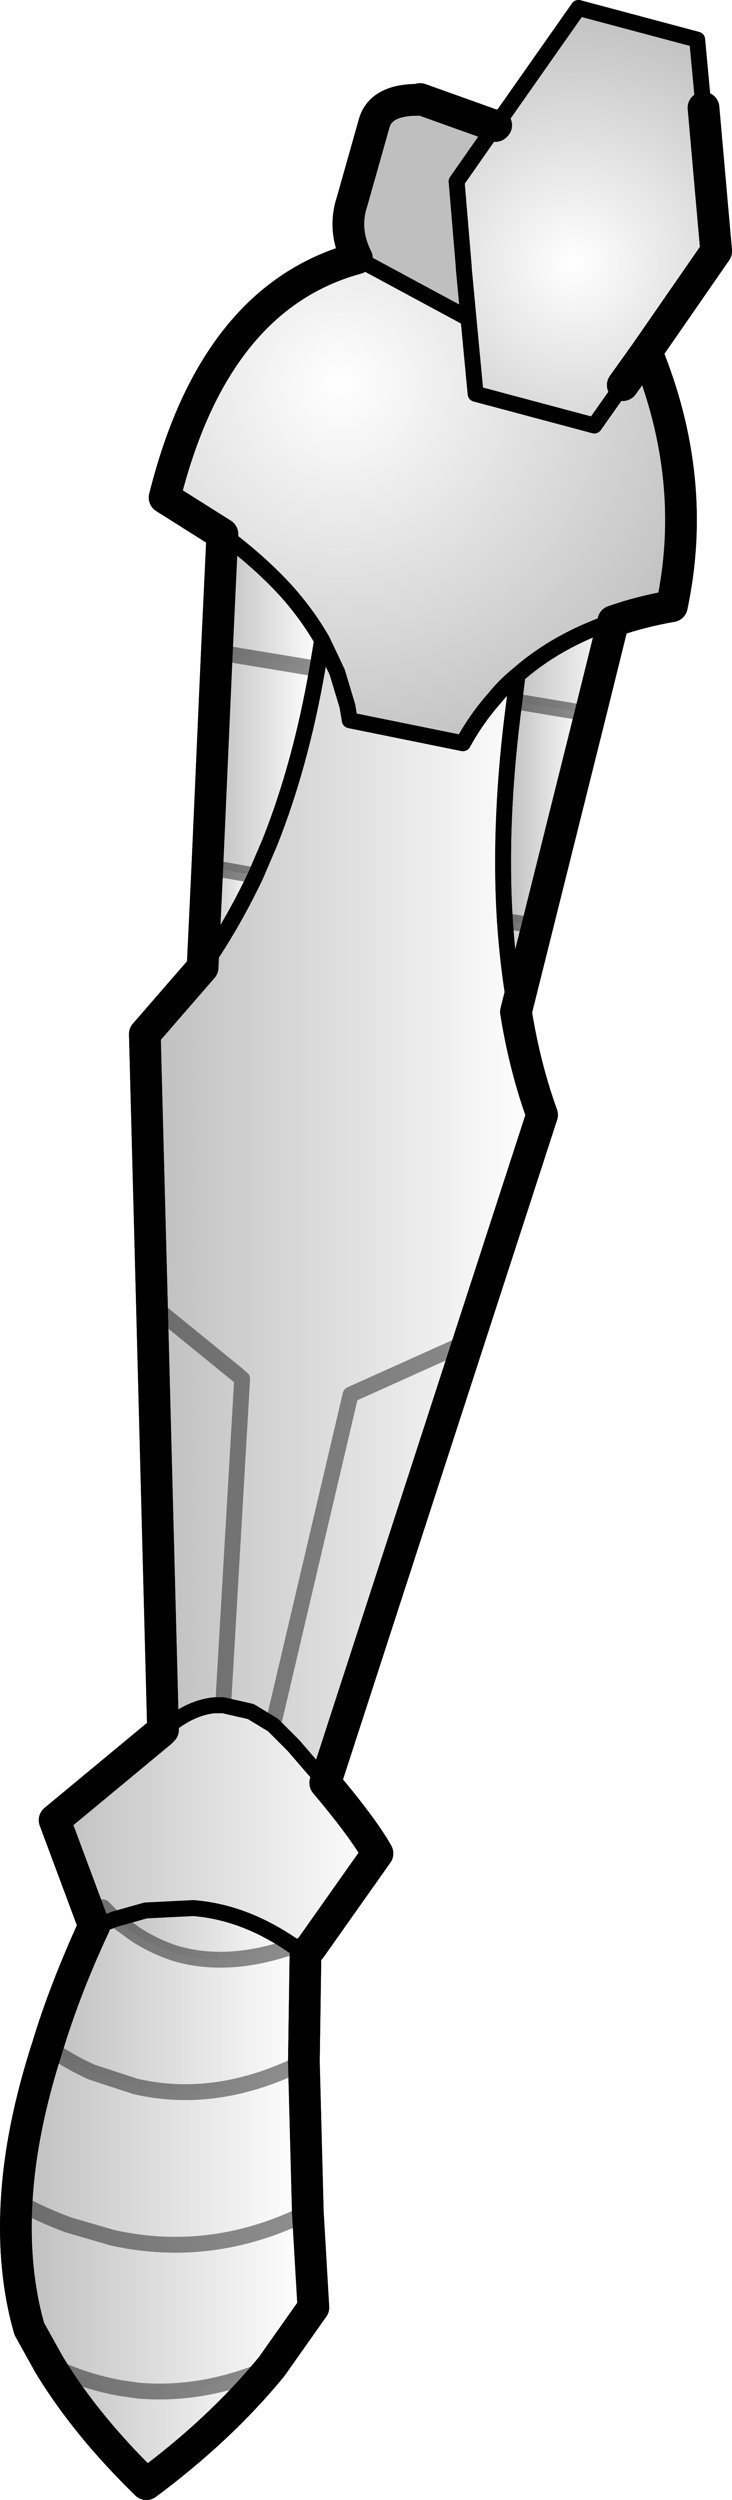 <?xml version="1.0" encoding="UTF-8" standalone="no"?>
<svg xmlns:xlink="http://www.w3.org/1999/xlink" height="157.75px" width="46.25px" xmlns="http://www.w3.org/2000/svg">
  <g transform="matrix(1.0, 0.0, 0.0, 1.0, -144.45, -308.35)">
    <path d="M158.5 342.05 L154.85 339.75 Q158.0 327.1 167.0 324.65 L174.05 328.45 174.5 333.2 182.0 335.2 183.8 332.65 185.3 330.55 Q188.6 338.6 186.9 346.6 184.9 346.95 183.2 347.55 179.65 348.75 177.15 350.95 176.35 351.6 175.7 352.4 174.55 353.7 173.7 355.25 L166.55 353.8 166.4 352.9 165.75 350.75 164.8 348.75 Q163.85 347.1 162.5 345.6 160.8 343.75 158.5 342.05" fill="url(#gradient0)" fill-rule="evenodd" stroke="none"/>
    <path d="M177.05 372.2 Q177.6 375.65 178.7 378.7 L174.05 393.0 165.0 420.85 164.9 420.7 163.0 418.5 161.7 417.2 160.3 416.35 158.55 415.95 158.0 415.95 Q156.5 416.1 155.05 417.3 L154.75 417.5 154.05 390.7 153.6 373.6 157.25 369.4 Q159.1 366.75 160.6 363.6 L161.5 361.5 Q163.45 356.6 164.5 350.55 L164.8 348.75 165.75 350.75 166.4 352.9 166.55 353.8 173.7 355.25 Q174.55 353.7 175.7 352.4 176.35 351.6 177.15 350.95 L176.95 352.6 Q175.95 360.1 176.35 366.45 176.55 369.45 177.05 372.2 M154.05 390.7 L159.75 395.35 158.55 415.95 159.75 395.35 154.05 390.7 M174.05 393.0 L166.6 396.35 161.7 417.2 166.6 396.35 174.05 393.0" fill="url(#gradient1)" fill-rule="evenodd" stroke="none"/>
    <path d="M157.25 369.4 L157.55 363.05 160.6 363.6 Q159.1 366.75 157.25 369.4" fill="url(#gradient2)" fill-rule="evenodd" stroke="none"/>
    <path d="M157.55 363.05 L158.15 349.5 164.5 350.55 Q163.45 356.6 161.5 361.5 L160.6 363.6 157.55 363.05" fill="url(#gradient3)" fill-rule="evenodd" stroke="none"/>
    <path d="M158.15 349.5 L158.5 342.05 Q160.8 343.75 162.5 345.6 163.85 347.1 164.8 348.75 L164.5 350.55 158.15 349.5" fill="url(#gradient4)" fill-rule="evenodd" stroke="none"/>
    <path d="M175.75 316.3 L175.8 316.25 181.0 308.85 188.5 310.85 188.9 315.15 189.7 324.2 185.3 330.55 183.8 332.65 182.0 335.2 174.5 333.2 174.05 328.45 173.75 325.25 173.75 325.15 173.3 319.8 175.75 316.3" fill="url(#gradient5)" fill-rule="evenodd" stroke="none"/>
    <path d="M181.75 353.4 L178.4 366.8 176.35 366.45 Q175.95 360.1 176.95 352.6 L181.75 353.4" fill="url(#gradient6)" fill-rule="evenodd" stroke="none"/>
    <path d="M183.2 347.55 L181.75 353.4 176.95 352.6 177.15 350.95 Q179.65 348.75 183.2 347.55" fill="url(#gradient7)" fill-rule="evenodd" stroke="none"/>
    <path d="M178.4 366.8 L177.05 372.2 Q176.55 369.45 176.35 366.45 L178.4 366.8" fill="url(#gradient8)" fill-rule="evenodd" stroke="none"/>
    <path d="M165.0 420.85 Q167.4 423.7 168.3 425.3 L164.2 431.1 163.0 431.15 Q159.9 429.0 156.65 428.75 L153.65 428.9 151.7 429.45 150.95 428.7 151.7 429.45 150.4 429.95 150.4 429.9 147.9 423.2 154.6 417.65 154.75 417.5 155.05 417.3 Q156.5 416.1 158.0 415.95 L158.55 415.95 160.3 416.35 161.7 417.2 163.0 418.5 164.9 420.7 165.0 420.85" fill="url(#gradient9)" fill-rule="evenodd" stroke="none"/>
    <path d="M163.75 431.7 L163.65 438.45 Q158.15 441.2 153.0 440.0 L150.25 439.1 Q148.8 438.45 147.45 437.5 148.55 433.9 150.35 429.95 L150.4 429.95 151.7 429.45 153.0 430.4 Q154.15 431.15 155.5 431.6 158.85 432.6 163.0 431.15 L163.75 431.7" fill="url(#gradient10)" fill-rule="evenodd" stroke="none"/>
    <path d="M163.9 447.95 L164.25 453.95 161.6 457.7 Q157.35 459.55 153.2 459.2 L152.15 459.05 Q149.8 458.65 147.55 457.55 L146.3 455.3 Q145.25 451.65 145.5 447.25 147.15 448.15 148.8 448.75 L151.55 449.55 Q157.85 450.95 163.9 447.95" fill="url(#gradient11)" fill-rule="evenodd" stroke="none"/>
    <path d="M163.65 438.45 L163.9 447.95 Q157.85 450.95 151.55 449.55 L148.8 448.75 Q147.15 448.15 145.5 447.25 145.75 442.75 147.45 437.5 148.8 438.45 150.25 439.1 L153.0 440.0 Q158.15 441.2 163.65 438.45" fill="url(#gradient12)" fill-rule="evenodd" stroke="none"/>
    <path d="M163.0 431.15 Q158.85 432.6 155.5 431.6 154.15 431.15 153.0 430.4 L151.7 429.45 153.65 428.9 156.65 428.75 Q159.9 429.0 163.0 431.15" fill="url(#gradient13)" fill-rule="evenodd" stroke="none"/>
    <path d="M161.6 457.7 Q158.35 461.65 153.7 465.1 149.85 461.35 147.55 457.55 149.8 458.65 152.15 459.05 L153.2 459.2 Q157.35 459.55 161.6 457.7" fill="url(#gradient14)" fill-rule="evenodd" stroke="none"/>
    <path d="M158.5 342.05 L154.85 339.75 Q158.0 327.1 167.0 324.65 166.1 322.85 166.7 321.05 L168.1 316.1 Q168.55 314.6 171.0 314.65 L171.0 314.6 175.75 316.3 175.8 316.25 M188.9 315.15 L189.7 324.2 185.3 330.55 Q188.6 338.6 186.9 346.6 184.9 346.95 183.2 347.55 L181.75 353.4 178.4 366.8 177.05 372.2 Q177.6 375.65 178.7 378.7 L174.05 393.0 165.0 420.85 Q167.4 423.7 168.3 425.3 L164.2 431.1 163.75 431.7 163.65 438.45 163.9 447.95 164.25 453.95 161.6 457.7 Q158.35 461.65 153.7 465.1 149.85 461.35 147.55 457.55 L146.3 455.3 Q145.25 451.65 145.5 447.25 145.75 442.75 147.45 437.5 148.55 433.9 150.35 429.95 L150.4 429.9 147.9 423.2 154.6 417.65 154.75 417.5 154.05 390.7 153.6 373.6 157.25 369.4 157.55 363.05 158.15 349.5 158.5 342.05 M185.3 330.55 L183.8 332.65" fill="none" stroke="#000000" stroke-linecap="round" stroke-linejoin="round" stroke-width="2.0"/>
    <path d="M158.55 415.95 L159.75 395.35 154.05 390.7 M157.55 363.05 L160.6 363.6 M164.5 350.55 L158.15 349.5 M176.95 352.6 L181.75 353.4 M176.35 366.45 L178.4 366.8 M164.2 431.1 L163.0 431.15 Q158.85 432.6 155.5 431.6 154.15 431.15 153.0 430.4 L151.7 429.45 150.95 428.7 M161.7 417.2 L166.6 396.35 174.05 393.0 M163.65 438.45 Q158.15 441.2 153.0 440.0 L150.25 439.1 Q148.8 438.45 147.45 437.5 M145.5 447.25 Q147.15 448.15 148.8 448.75 L151.55 449.55 Q157.85 450.95 163.9 447.95 M161.6 457.7 Q157.35 459.55 153.2 459.2 L152.15 459.05 Q149.8 458.65 147.55 457.55" fill="none" stroke="#000000" stroke-linecap="round" stroke-linejoin="round" stroke-opacity="0.251" stroke-width="1.0"/>
    <path d="M175.8 316.25 L181.0 308.85 188.5 310.85 188.9 315.15 M158.5 342.05 Q160.8 343.75 162.5 345.6 163.85 347.1 164.8 348.75 L165.75 350.75 166.4 352.9 166.55 353.8 173.7 355.25 Q174.55 353.7 175.7 352.4 176.35 351.6 177.15 350.95 179.65 348.75 183.2 347.55 M160.6 363.6 L161.5 361.5 Q163.45 356.6 164.5 350.55 L164.8 348.75 M160.6 363.6 Q159.1 366.75 157.25 369.4 M174.05 328.45 L173.75 325.25 173.75 325.15 173.3 319.8 175.75 316.3 M183.8 332.65 L182.0 335.2 174.5 333.2 174.05 328.45 167.0 324.65 M177.15 350.95 L176.95 352.6 Q175.95 360.1 176.35 366.45 176.55 369.45 177.05 372.2 M161.7 417.2 L163.0 418.5 164.9 420.7 165.0 420.85 M163.0 431.15 L163.75 431.7 M154.75 417.5 L155.05 417.3 Q156.5 416.1 158.0 415.95 L158.55 415.95 160.3 416.35 161.7 417.2 M163.0 431.15 Q159.9 429.0 156.65 428.75 L153.65 428.9 151.7 429.45 150.4 429.95 150.4 429.9" fill="none" stroke="#000000" stroke-linecap="round" stroke-linejoin="round" stroke-width="1.0"/>
    <path d="M167.0 324.65 Q166.1 322.85 166.7 321.05 L168.1 316.1 Q168.55 314.6 171.0 314.65 L171.0 314.6 175.75 316.3 173.3 319.8 173.75 325.15 173.75 325.25 174.05 328.45 173.4 328.1 170.15 326.35 167.0 324.65" fill="#000000" fill-opacity="0.251" fill-rule="evenodd" stroke="none"/>
    <path d="M161.5 361.5 Q163.45 356.6 164.5 350.55 L164.8 348.75 165.75 350.75 166.4 352.9 165.75 350.75 164.8 348.75 Q163.85 347.1 162.5 345.6 L163.05 337.0 Q166.15 331.45 170.15 326.35 L173.4 328.1 Q170.05 332.7 167.8 338.05 L166.4 352.9 160.3 416.35 158.55 415.95 158.0 415.95 159.35 395.0 161.5 361.5 M159.35 395.0 L159.75 395.35 158.55 415.95 159.75 395.35 159.35 395.0 M155.5 431.6 Q153.95 435.65 153.0 440.0 L150.25 439.1 Q151.3 434.45 153.0 430.4 154.15 431.15 155.5 431.6 154.15 431.15 153.0 430.4 L153.65 428.9 156.65 428.75 155.5 431.6 M150.25 439.1 L153.0 440.0 Q151.95 444.6 151.55 449.55 L148.8 448.75 151.55 449.55 151.45 450.65 153.2 459.2 153.5 460.7 152.15 459.05 Q149.05 455.0 148.65 450.95 L148.8 448.75 Q149.2 443.65 150.25 439.1 M153.2 459.2 L152.15 459.05 153.2 459.2" fill="#ffffff" fill-opacity="0.0" fill-rule="evenodd" stroke="none"/>
    <path d="M183.8 332.65 L185.3 330.55" fill="none" stroke="#000000" stroke-linecap="round" stroke-linejoin="round" stroke-width="2.0"/>
    <path d="M175.8 316.25 L181.0 308.85 188.5 310.85 188.9 315.15 M160.6 363.6 L161.5 361.5 Q163.45 356.6 164.5 350.55 L164.8 348.75 165.75 350.75 166.4 352.9 166.55 353.8 173.7 355.25 Q174.55 353.7 175.7 352.4 176.35 351.6 177.15 350.95 179.65 348.75 183.2 347.55 M160.6 363.6 Q159.1 366.75 157.25 369.4 M158.0 415.95 L158.55 415.95 160.3 416.35 161.7 417.2 163.0 418.5 164.9 420.7 165.0 420.85 M173.4 328.1 L174.05 328.45 173.75 325.25 173.75 325.15 173.3 319.8 175.75 316.3 M174.05 328.45 L174.5 333.2 182.0 335.2 183.8 332.65 M167.0 324.65 L170.15 326.35 173.4 328.1 M177.05 372.2 Q176.55 369.45 176.35 366.45 175.95 360.1 176.95 352.6 L177.15 350.95 M162.5 345.6 Q163.85 347.1 164.8 348.75 M158.5 342.05 Q160.8 343.75 162.5 345.6 M163.75 431.7 L163.0 431.15 Q159.9 429.0 156.65 428.75 L153.65 428.9 151.7 429.45 150.4 429.95 150.4 429.9 M154.75 417.5 L155.05 417.3 Q156.5 416.1 158.0 415.95" fill="none" stroke="#000000" stroke-linecap="round" stroke-linejoin="round" stroke-width="1.0"/>
    <path d="M157.55 363.05 L160.6 363.6 M164.5 350.55 L158.15 349.5 M159.35 395.0 L154.05 390.7 M158.55 415.95 L159.75 395.35 159.35 395.0 M181.75 353.4 L176.95 352.6 M176.35 366.45 L178.4 366.8 M163.0 431.15 L164.2 431.1 M163.0 431.15 Q158.85 432.6 155.5 431.6 154.15 431.15 153.0 430.4 L151.7 429.45 150.95 428.7 M153.0 440.0 Q158.15 441.2 163.65 438.45 M150.25 439.1 Q148.8 438.45 147.45 437.5 M153.0 440.0 L150.25 439.1 M148.8 448.75 L151.55 449.55 Q157.85 450.95 163.9 447.95 M152.15 459.05 L153.2 459.2 Q157.35 459.55 161.6 457.7 M148.8 448.75 Q147.15 448.15 145.5 447.25 M152.15 459.05 Q149.8 458.65 147.55 457.55 M174.05 393.0 L166.6 396.35 161.7 417.2" fill="none" stroke="#000000" stroke-linecap="round" stroke-linejoin="round" stroke-opacity="0.251" stroke-width="1.0"/>
    <path d="M188.9 315.15 L189.7 324.2 185.3 330.55 Q188.6 338.6 186.9 346.6 184.9 346.95 183.2 347.55 L181.75 353.4 178.4 366.8 177.05 372.2 Q177.6 375.65 178.7 378.7 L174.05 393.0 165.0 420.85 Q167.4 423.7 168.3 425.3 L164.2 431.1 163.75 431.7 163.65 438.45 163.9 447.95 164.25 453.95 161.6 457.7 Q158.35 461.65 153.7 465.1 149.85 461.35 147.55 457.55 L146.3 455.3 Q145.25 451.65 145.5 447.25 145.75 442.75 147.45 437.5 148.55 433.85 150.4 429.9 L147.9 423.2 154.6 417.65 154.75 417.5 154.05 390.7 153.6 373.6 157.25 369.4 157.55 363.05 158.15 349.5 158.5 342.05 154.85 339.75 Q158.0 327.1 167.0 324.65 166.1 322.85 166.7 321.05 L168.1 316.1 Q168.55 314.6 171.0 314.65 L171.0 314.6 175.75 316.3 175.8 316.25" fill="none" stroke="#000000" stroke-linecap="round" stroke-linejoin="round" stroke-width="2.0"/>
  </g>
  <defs>
    <radialGradient cx="0" cy="0" gradientTransform="matrix(0.031, 0.0, 0.0, 0.031, 165.95, 332.65)" gradientUnits="userSpaceOnUse" id="gradient0" r="819.2" spreadMethod="pad">
      <stop offset="0.0" stop-color="#000000" stop-opacity="0.0"/>
      <stop offset="1.0" stop-color="#000000" stop-opacity="0.251"/>
    </radialGradient>
    <linearGradient gradientTransform="matrix(-0.015, 0.0, 0.0, -0.042, 166.15, 383.0)" gradientUnits="userSpaceOnUse" id="gradient1" spreadMethod="pad" x1="-819.2" x2="819.2">
      <stop offset="0.0" stop-color="#000000" stop-opacity="0.0"/>
      <stop offset="1.0" stop-color="#000000" stop-opacity="0.251"/>
    </linearGradient>
    <linearGradient gradientTransform="matrix(-0.002, 0.0, 0.0, -0.004, 158.95, 366.25)" gradientUnits="userSpaceOnUse" id="gradient2" spreadMethod="pad" x1="-819.2" x2="819.2">
      <stop offset="0.0" stop-color="#000000" stop-opacity="0.0"/>
      <stop offset="1.0" stop-color="#000000" stop-opacity="0.251"/>
    </linearGradient>
    <linearGradient gradientTransform="matrix(-0.004, 0.0, 0.0, -0.009, 161.05, 356.55)" gradientUnits="userSpaceOnUse" id="gradient3" spreadMethod="pad" x1="-819.2" x2="819.2">
      <stop offset="0.0" stop-color="#000000" stop-opacity="0.0"/>
      <stop offset="1.0" stop-color="#000000" stop-opacity="0.251"/>
    </linearGradient>
    <linearGradient gradientTransform="matrix(-0.004, 0.0, 0.0, -0.005, 161.5, 346.3)" gradientUnits="userSpaceOnUse" id="gradient4" spreadMethod="pad" x1="-819.2" x2="819.2">
      <stop offset="0.0" stop-color="#000000" stop-opacity="0.0"/>
      <stop offset="1.0" stop-color="#000000" stop-opacity="0.251"/>
    </linearGradient>
    <radialGradient cx="0" cy="0" gradientTransform="matrix(0.02, 0.0, 0.0, 0.02, 180.75, 324.95)" gradientUnits="userSpaceOnUse" id="gradient5" r="819.2" spreadMethod="pad">
      <stop offset="0.0" stop-color="#000000" stop-opacity="0.0"/>
      <stop offset="1.0" stop-color="#000000" stop-opacity="0.251"/>
    </radialGradient>
    <linearGradient gradientTransform="matrix(-0.003, 0.0, 0.0, -0.009, 179.0, 359.7)" gradientUnits="userSpaceOnUse" id="gradient6" spreadMethod="pad" x1="-819.2" x2="819.2">
      <stop offset="0.0" stop-color="#000000" stop-opacity="0.0"/>
      <stop offset="1.0" stop-color="#000000" stop-opacity="0.251"/>
    </linearGradient>
    <linearGradient gradientTransform="matrix(-0.004, 0.0, 0.0, -0.004, 180.1, 350.5)" gradientUnits="userSpaceOnUse" id="gradient7" spreadMethod="pad" x1="-819.2" x2="819.2">
      <stop offset="0.0" stop-color="#000000" stop-opacity="0.0"/>
      <stop offset="1.0" stop-color="#000000" stop-opacity="0.251"/>
    </linearGradient>
    <linearGradient gradientTransform="matrix(-0.001, 0.0, 0.0, -0.004, 177.4, 369.35)" gradientUnits="userSpaceOnUse" id="gradient8" spreadMethod="pad" x1="-819.2" x2="819.2">
      <stop offset="0.0" stop-color="#000000" stop-opacity="0.0"/>
      <stop offset="1.0" stop-color="#000000" stop-opacity="0.251"/>
    </linearGradient>
    <linearGradient gradientTransform="matrix(-0.013, 0.0, 0.0, -0.009, 158.1, 423.55)" gradientUnits="userSpaceOnUse" id="gradient9" spreadMethod="pad" x1="-819.2" x2="819.2">
      <stop offset="0.0" stop-color="#000000" stop-opacity="0.0"/>
      <stop offset="1.0" stop-color="#000000" stop-opacity="0.251"/>
    </linearGradient>
    <linearGradient gradientTransform="matrix(-0.01, 0.0, 0.0, -0.007, 155.6, 434.9)" gradientUnits="userSpaceOnUse" id="gradient10" spreadMethod="pad" x1="-819.2" x2="819.2">
      <stop offset="0.0" stop-color="#000000" stop-opacity="0.0"/>
      <stop offset="1.0" stop-color="#000000" stop-opacity="0.251"/>
    </linearGradient>
    <linearGradient gradientTransform="matrix(-0.011, 0.0, 0.0, -0.007, 154.85, 453.25)" gradientUnits="userSpaceOnUse" id="gradient11" spreadMethod="pad" x1="-819.2" x2="819.2">
      <stop offset="0.0" stop-color="#000000" stop-opacity="0.0"/>
      <stop offset="1.0" stop-color="#000000" stop-opacity="0.251"/>
    </linearGradient>
    <linearGradient gradientTransform="matrix(-0.011, 0.0, 0.0, -0.008, 154.7, 443.75)" gradientUnits="userSpaceOnUse" id="gradient12" spreadMethod="pad" x1="-819.2" x2="819.2">
      <stop offset="0.0" stop-color="#000000" stop-opacity="0.0"/>
      <stop offset="1.0" stop-color="#000000" stop-opacity="0.251"/>
    </linearGradient>
    <linearGradient gradientTransform="matrix(-0.007, 0.0, 0.0, -0.002, 157.35, 430.35)" gradientUnits="userSpaceOnUse" id="gradient13" spreadMethod="pad" x1="-819.2" x2="819.2">
      <stop offset="0.0" stop-color="#000000" stop-opacity="0.0"/>
      <stop offset="1.0" stop-color="#000000" stop-opacity="0.251"/>
    </linearGradient>
    <linearGradient gradientTransform="matrix(-0.009, 0.0, 0.0, -0.005, 154.6, 461.35)" gradientUnits="userSpaceOnUse" id="gradient14" spreadMethod="pad" x1="-819.2" x2="819.2">
      <stop offset="0.0" stop-color="#000000" stop-opacity="0.0"/>
      <stop offset="1.0" stop-color="#000000" stop-opacity="0.251"/>
    </linearGradient>
  </defs>
</svg>
